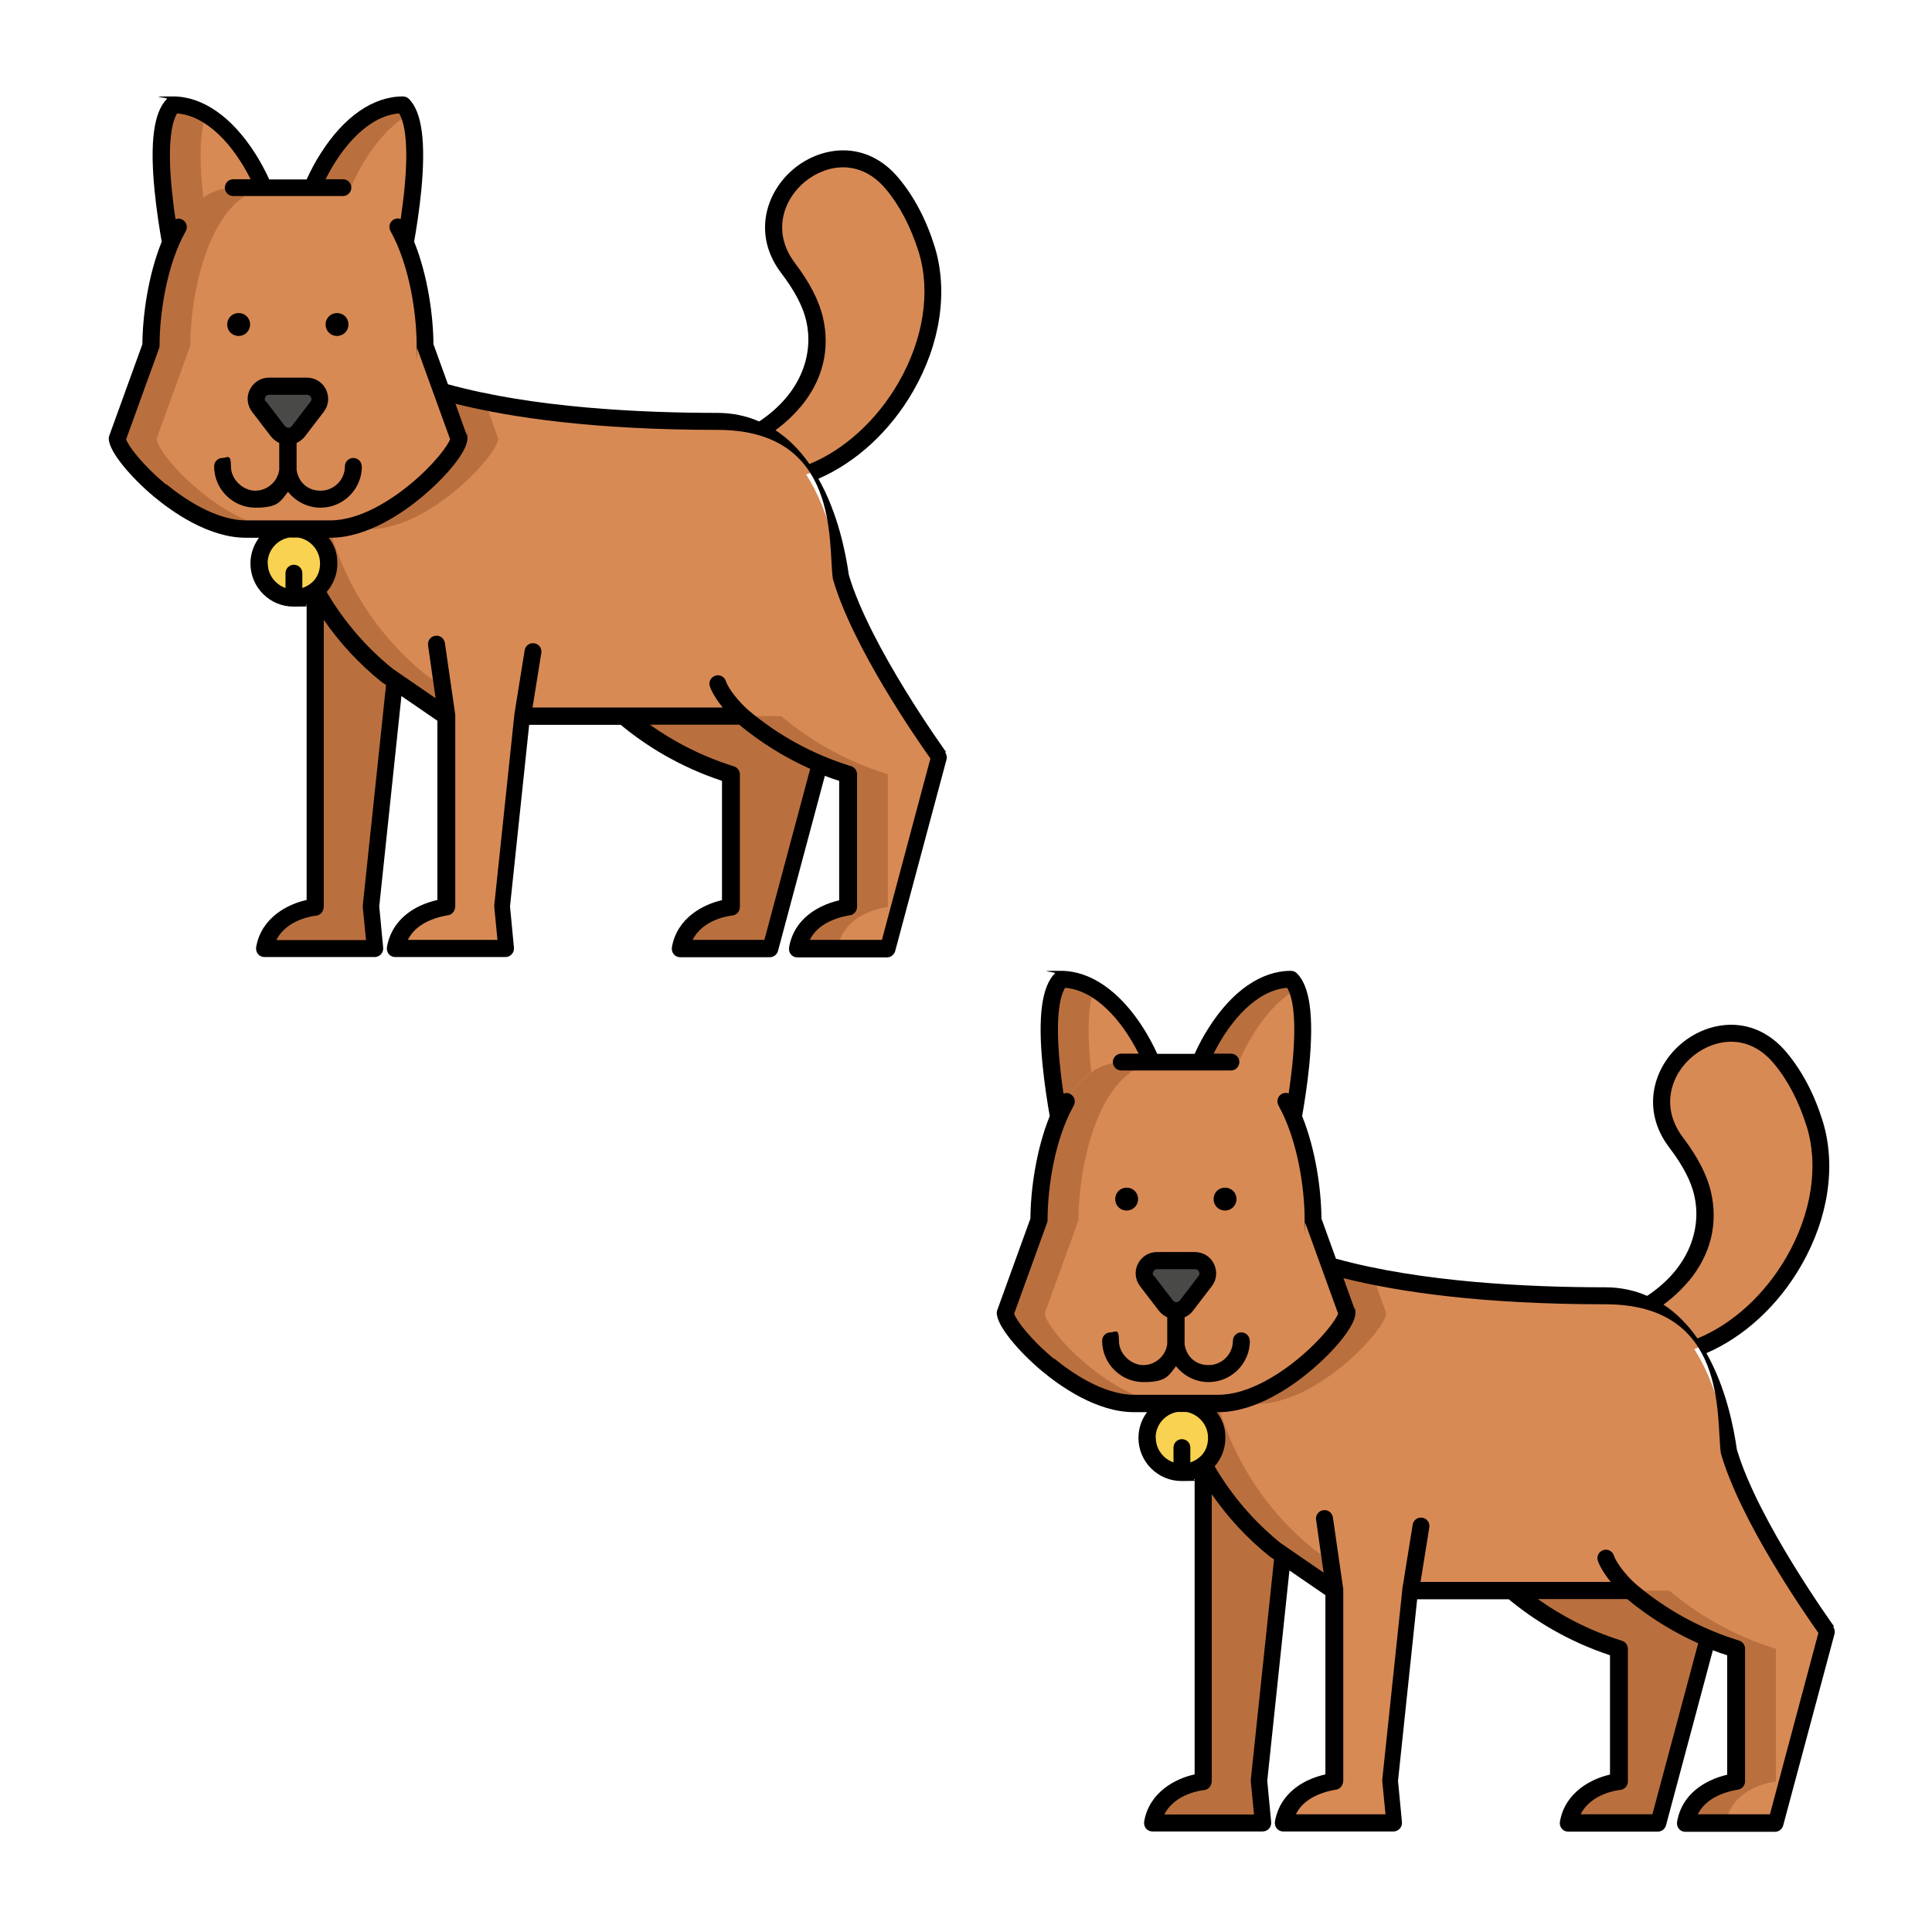 <?xml version="1.0" encoding="UTF-8"?><svg id="Calque_1" xmlns="http://www.w3.org/2000/svg" viewBox="0 0 1080 1080"><g id="Layer_2"><g><path d="M455.3,178.3c-2.1-9.1-7.4-18.8-14.7-28.3-29.5-38.6,26.9-84.7,58.1-47.5,7.9,9.4,14.5,21.5,19.3,36.8,15.8,50.7-24.1,116.4-75.8,128.4-16.7,3.9-40.9,4.6-44.8-14.5,38.5-12,66.1-39.9,58-74.9h0Z" fill="#d88a55"/><path d="M401.9,311.9h-6.3v-6.5h-10.1v-5.1c-23.7,14.1-65.6,67.3-65.6,67.3,0,0,27,46.1,88.8,65.2v74.2s-24.5,2.4-28.1,23.1h50.1l28.7-107.1s-51.1-70.4-57.5-111.2h0Z" fill="#ba703e"/><path d="M207.4,506.5l17.8-168.6-49-23.1v191.7h-.1v.5s-24.5,2.4-28.1,23.1h61.7l-2.3-23.6Z" fill="#ba703e"/><path d="M469.9,322.4c-4.6-34-22-86.8-69.1-86.8-160,0-200-37.2-200-37.2l-44.5,60.1c1.9,46.5,23.8,89.8,60,119l33.1,22.8v106.3h-.1v.5s-24.5,2.4-28.1,23.1h61.7l-2.3-23.6,11.2-106.3h122.9c14.2,12,33.9,24.6,59.6,32.5v74.2s-24.5,2.4-28.1,23.1h50.1l28.7-107.1s-43.1-59.4-55.1-100.7Z" fill="#d88a55"/><g><path d="M249.3,385l-10.9-7.5c-36.3-29.1-58.1-72.5-60-119l37.8-50.9c-11.1-5.3-15.3-9.2-15.3-9.2l-44.5,60.1c1.9,46.5,23.8,89.8,60,119l33,22.8v-15.2h0Z" fill="#ba703e"/><path d="M496.3,507v-74.2c-25.7-7.9-45.3-20.5-59.6-32.5h-22.1c14.2,12,33.9,24.6,59.6,32.5v74.2s-24.5,2.4-28.1,23.1h22.1c3.6-20.7,28.1-23.1,28.1-23.1Z" fill="#ba703e"/></g><path d="M156.3,258.5c.5,12.7,2.5,25.2,6,37.3h44.3c33.4,0,71.9-41.6,71.9-50.7l-7.4-20.5c-53.8-11-70.2-26.2-70.2-26.2l-44.5,60.1Z" fill="#ba703e"/><g><path d="M96.6,142.4s-14.8-68.9,0-83.7c32.7,0,59.3,51,59.3,83.7h-59.3Z" fill="#d88a55"/><path d="M115.3,64.2c-5.9-3.5-12.2-5.5-18.7-5.5-14.8,14.8,0,83.7,0,83.7h22.1s-12.1-56.5-3.4-78.2Z" fill="#ba703e"/><path d="M225.2,142.4s14.8-68.9,0-83.7c-32.7,0-59.3,51-59.3,83.7h59.3Z" fill="#d88a55"/><path d="M187.5,142.4c0-26.4,17.2-64.6,41.1-78.5-.9-2.1-2-3.9-3.3-5.3-32.7,0-59.3,51-59.3,83.7h21.5Z" fill="#ba703e"/><path d="M191.6,105.1h-61.3c-33.1,0-45.9,55-45.9,88.1l-18.8,51.9c0,9,38.5,50.7,71.9,50.7h46.9c33.4,0,71.9-41.6,71.9-50.7l-18.8-51.9c0-33.1-12.8-88.1-45.9-88.1Z" fill="#d88a55"/><path d="M87.6,245.1l18.8-51.9c0-33.1,12.8-88.1,45.9-88.1h-22.1c-33.1,0-45.9,55-45.9,88.1l-18.8,51.9c0,9,38.5,50.7,71.9,50.7h22.1c-33.4,0-71.9-41.6-71.9-50.7Z" fill="#ba703e"/><path d="M155.2,241.1l-10.5-13.7c-3.6-4.7-.3-11.5,5.7-11.5h21.1c5.9,0,9.3,6.8,5.7,11.5l-10.5,13.7c-2.9,3.7-8.5,3.7-11.3,0h0Z" fill="#494a47"/></g><circle cx="164.1" cy="314.9" r="19.3" transform="translate(-30.2 17.7) rotate(-5.7)" fill="#f8d250"/><g><path d="M528.8,420.3c-.4-.6-42.5-58.9-54.3-98.9-1.7-12.1-6-34.3-17-53.8,20.9-9,40.1-26.5,53-49,15.3-26.6,19.6-56,12-80.7-4.7-15.1-11.5-28-20.2-38.4-17.9-21.4-42.7-17.9-58-5.6-16.2,13-24,37.4-7.4,59,7.3,9.6,12,18.5,13.8,26.5,4,17.2-1.6,39.7-26.3,56.2-7.3-3.2-15.2-4.8-23.6-4.8-42.7,0-102.6-2.8-150.4-16l-8.1-22.4c-.1-15.6-3.1-38.3-10.8-57.3,1.2-6.9,2.9-17.4,4-28.6,2.6-27.2,.4-43.9-6.9-51.2-.9-.9-2.1-1.4-3.4-1.4-16.6,0-32.9,11.3-45.9,31.8-3,4.6-5.6,9.6-7.9,14.6h-20.9c-2.3-5.1-5-10-7.9-14.6-13.1-20.5-29.4-31.8-45.9-31.8s-2.5,.5-3.4,1.4c-7.3,7.3-9.6,24-6.9,51.2,1.1,11.2,2.8,21.7,4,28.6-7.7,19-10.7,41.6-10.8,57.3l-18.5,51.1c-.2,.5-.3,1.1-.3,1.6,0,7.4,12.6,21.9,25.1,32.4,10.3,8.6,30.7,23.1,51.5,23.1h7.4c-3,4-4.8,9-4.8,14.4,0,13.3,10.8,24.1,24.1,24.1s5-.4,7.3-1.1v165.1c-10.2,2.2-25.3,9.6-28.2,26.3-.2,1.4,.1,2.8,1,3.9s2.2,1.7,3.6,1.7h61.7c1.3,0,2.6-.6,3.5-1.6s1.3-2.3,1.2-3.6l-2.2-23.1,12.4-117.6,20.1,13.8v100.2c-2.7,.6-6.4,1.7-10.2,3.5-10,4.9-16.2,12.7-18,22.8-.2,1.4,.1,2.8,1,3.9s2.2,1.7,3.6,1.7h61.7c1.3,0,2.6-.6,3.5-1.6s1.3-2.3,1.2-3.6l-2.2-23.1,10.7-101.5h51.2c13.9,11.5,32.5,23.3,56.6,31.3v66.7c-10.2,2.3-25.1,9.7-28,26.3-.2,1.4,.1,2.8,1,3.9s2.2,1.7,3.6,1.7h50.1c2.1,0,4-1.4,4.6-3.5l26.2-97.9c2.6,1,5.3,2,8,2.8v66.8c-2.7,.6-6.3,1.7-10,3.5-10,4.9-16.3,12.7-18,22.8-.2,1.4,.1,2.8,1,3.9s2.2,1.7,3.6,1.7h50.1c2.1,0,4-1.4,4.6-3.5l28.7-107.1c.4-1.4,0-2.9-.7-4h0Zm-81.3-192.8c12.4-14.8,16.7-32.2,12.5-50.2-2.2-9.3-7.4-19.4-15.5-30.1-13.4-17.6-6.4-36.1,5.8-45.9,12.3-9.8,30.9-12.3,44.8,4.3,7.9,9.4,14,21.2,18.4,35.1,6.9,22.1,2.8,48.8-11.2,73.1-12.2,21.2-30.3,37.6-49.8,45.6-5.5-7.9-11.9-14.3-19-18.9,5.4-4,10.1-8.4,14-13.1h0Zm-354.7,43.3c-13.2-10.9-21.1-21.6-22.3-25.2l18.4-50.8c.2-.5,.3-1.1,.3-1.6,0-17.5,3.8-44.7,14.6-63.9,1.3-2.3,.5-5.2-1.8-6.5-1.2-.7-2.6-.8-3.9-.3-.8-5.1-1.5-11-2.1-17-2.7-27.7,.6-38.2,3-42.1,16.6,1.3,31.5,17.6,41.1,36.8h-9.7c-2.6,0-4.7,2.1-4.7,4.7s2.1,4.7,4.7,4.7h61.3c2.6,0,4.7-2.1,4.7-4.7s-2.1-4.7-4.7-4.7h-9.7c9.6-19.2,24.5-35.5,41.1-36.8,2.4,3.9,5.7,14.4,3,42-.6,6-1.4,11.9-2.1,17-1.2-.4-2.6-.4-3.9,.3-2.3,1.3-3.1,4.2-1.8,6.5,10.7,19.2,14.6,46.4,14.6,63.9s0,1.1,.3,1.6l18.4,50.8c-1.2,3.6-9.1,14.3-22.3,25.2-9.2,7.6-27.2,20.2-44.7,20.2h-46.9c-17.5,0-35.5-12.7-44.7-20.2h0Zm56.8,44.1c0-7.2,5.2-13.2,12.1-14.4h5.1c6.8,1.2,12.1,7.2,12.1,14.4s-4.1,11.8-9.9,13.8v-8.3c0-2.6-2.1-4.7-4.7-4.7s-4.7,2.1-4.7,4.7v8.3c-5.7-2-9.9-7.4-9.9-13.8Zm53.2,191.2c0,.3,0,.6,0,1l1.8,18.4h-50.1c5.8-11.8,21.4-13.6,22.1-13.6,2-.2,3.6-1.6,4.1-3.5,.2-.5,.3-1.1,.3-1.7v-160.2c9,13,19.8,24.7,32.4,34.8,0,0,.2,.1,.3,.2l2.1,1.4-13,123.2Zm224.4,19.3h-40c5.8-11.8,21.4-13.6,22.1-13.6,2.4-.2,4.3-2.3,4.3-4.7v-74.2c0-2.1-1.4-3.9-3.3-4.5-18.9-5.9-34.5-14.4-47-23.3h49.9c12.1,10,25.4,18.3,39.7,24.7l-25.6,95.6Zm65.6,0h-40.1c2.1-4.3,5.7-7.7,10.8-10.2,5.8-2.8,11.3-3.5,11.3-3.5,2.4-.2,4.3-2.3,4.3-4.7v-74.2c0-2.1-1.4-3.9-3.3-4.5-21.4-6.6-40.8-17.2-57.8-31.6-2.4-2.2-4.3-4.2-5.7-5.9-5.1-5.9-6.5-9.8-6.5-10-.8-2.5-3.4-3.9-5.9-3.1-2.5,.8-3.9,3.4-3.1,5.9,.1,.4,1.6,5,7.2,11.9h-106.3l4.9-30.5c.4-2.6-1.3-5-3.9-5.4-2.6-.4-5,1.3-5.4,3.9l-5.8,36c0,.1,0,.2,0,.3,0,0,0,0,0,0l-11.2,106.2c0,.3,0,.6,0,1l1.8,18.4h-50.1c2.1-4.3,5.7-7.7,10.8-10.2,5.8-2.8,11.3-3.5,11.3-3.5,2-.2,3.6-1.6,4.1-3.5,.2-.5,.3-1.1,.3-1.7v-106.2s0,0,0,0c0-.2,0-.5,0-.7l-5.8-40.2c-.4-2.6-2.8-4.4-5.4-4-2.6,.4-4.4,2.8-4,5.4l4.2,29.5-24-16.5c-15-12.1-27.4-26.7-36.9-42.9,3.7-4.2,6-9.8,6-15.9s-1.8-10.4-4.8-14.4h.9c20.8,0,41.2-14.4,51.5-23.1,12.5-10.4,25.1-24.9,25.1-32.4s0-1.1-.3-1.6l-6.4-17.8c31.2,7.8,78,14.6,146.5,14.6s61.8,63.3,64.4,82.7c0,.2,0,.5,.1,.7,11,38,47,89.7,54.5,100.3l-27.1,101.4Z"/><path d="M133.4,187.8c3.5,0,6.4-2.8,6.4-6.4s-2.8-6.4-6.4-6.4-6.4,2.8-6.4,6.4,2.8,6.4,6.4,6.4Z"/><path d="M188.4,187.8c3.5,0,6.4-2.8,6.4-6.4s-2.8-6.4-6.4-6.4-6.4,2.8-6.4,6.4,2.8,6.4,6.4,6.4Z"/><path d="M202.2,260.7c0-2.6-2.1-4.7-4.7-4.7s-4.7,2.1-4.7,4.7c0,7.5-6.1,13.6-13.6,13.6s-12.4-5-13.4-11.6v-15.1c1.8-.8,3.4-2,4.7-3.7l10.5-13.7c2.8-3.6,3.2-8.4,1.2-12.5-2-4.1-6.1-6.6-10.7-6.6h-21.1c-4.6,0-8.6,2.5-10.7,6.6s-1.5,8.9,1.2,12.5l10.5,13.7c1.3,1.6,2.9,2.9,4.7,3.7v15.1c-1,6.6-6.7,11.6-13.4,11.6s-13.6-6.1-13.6-13.6-2.1-4.7-4.7-4.7-4.7,2.1-4.7,4.7c0,12.7,10.4,23.1,23.1,23.1s13.9-3.4,18.2-8.9c4.3,5.4,10.9,8.9,18.2,8.9,12.7,0,23.1-10.4,23.1-23.1h0Zm-53.7-36.2c-.8-1.1-.4-2.1-.2-2.5,.2-.4,.8-1.3,2.2-1.3h21.1c1.4,0,2,.9,2.2,1.3,.2,.4,.6,1.5-.2,2.5l-10.5,13.7c-.6,.8-1.5,.9-1.9,.9s-1.3-.1-1.9-.9l-10.5-13.7Z"/></g></g></g><g id="Layer_2-2"><g><path d="M951.8,667.2c-2.1-9.1-7.4-18.8-14.7-28.3-29.5-38.6,26.9-84.7,58.1-47.5,7.9,9.4,14.5,21.5,19.3,36.8,15.8,50.7-24.1,116.4-75.8,128.4-16.7,3.9-40.9,4.6-44.8-14.5,38.5-12,66.1-39.9,58-74.9h0Z" fill="#d88a55"/><path d="M898.3,800.8h-6.3v-6.5h-10.1v-5.1c-23.7,14.1-65.6,67.3-65.6,67.3,0,0,27,46.1,88.8,65.2v74.2s-24.5,2.4-28.1,23.1h50.1l28.7-107.1s-51.1-70.4-57.5-111.2h0Z" fill="#ba703e"/><path d="M703.8,995.4l17.8-168.6-49-23.1v191.7h-.1v.5s-24.5,2.4-28.1,23.1h61.7l-2.3-23.6Z" fill="#ba703e"/><path d="M966.3,811.2c-4.6-34-22-86.8-69.1-86.8-160,0-200-37.2-200-37.2l-44.5,60.1c1.9,46.5,23.8,89.8,60,119l33.1,22.8v106.3h-.1v.5s-24.5,2.4-28.1,23.1h61.7l-2.3-23.6,11.2-106.3h122.9c14.2,12,33.9,24.6,59.6,32.5v74.2s-24.5,2.4-28.1,23.1h50.1l28.7-107.1s-43.1-59.4-55.1-100.7Z" fill="#d88a55"/><g><path d="M745.7,873.9l-10.9-7.5c-36.3-29.1-58.1-72.5-60-119l37.8-50.9c-11.1-5.3-15.3-9.2-15.3-9.2l-44.5,60.1c1.9,46.5,23.8,89.8,60,119l33,22.8v-15.2h0Z" fill="#ba703e"/><path d="M992.8,995.9v-74.2c-25.7-7.9-45.3-20.5-59.6-32.5h-22.1c14.2,12,33.9,24.6,59.6,32.5v74.2s-24.5,2.4-28.1,23.1h22.1c3.6-20.7,28.1-23.1,28.1-23.1Z" fill="#ba703e"/></g><path d="M652.7,747.4c.5,12.7,2.5,25.2,6,37.3h44.3c33.4,0,71.9-41.6,71.9-50.7l-7.4-20.5c-53.8-11-70.2-26.2-70.2-26.2l-44.5,60.1Z" fill="#ba703e"/><g><path d="M593.1,631.2s-14.8-68.9,0-83.7c32.7,0,59.3,51,59.3,83.7h-59.3Z" fill="#d88a55"/><path d="M611.7,553c-5.9-3.5-12.2-5.5-18.7-5.5-14.8,14.8,0,83.7,0,83.7h22.1s-12.1-56.5-3.4-78.2Z" fill="#ba703e"/><path d="M721.6,631.2s14.8-68.9,0-83.7c-32.7,0-59.3,51-59.3,83.7h59.3Z" fill="#d88a55"/><path d="M683.9,631.2c0-26.4,17.2-64.6,41.1-78.5-.9-2.1-2-3.9-3.3-5.3-32.7,0-59.3,51-59.3,83.7h21.5Z" fill="#ba703e"/><path d="M688,593.9h-61.3c-33.1,0-45.9,55-45.9,88.1l-18.8,51.9c0,9,38.5,50.7,71.9,50.7h46.9c33.4,0,71.9-41.6,71.9-50.7l-18.8-51.9c0-33.1-12.8-88.1-45.9-88.1Z" fill="#d88a55"/><path d="M584.1,734l18.8-51.9c0-33.1,12.8-88.1,45.9-88.1h-22.1c-33.1,0-45.9,55-45.9,88.1l-18.8,51.9c0,9,38.5,50.7,71.9,50.7h22.1c-33.4,0-71.9-41.6-71.9-50.7Z" fill="#ba703e"/><path d="M651.7,730l-10.5-13.7c-3.6-4.7-.3-11.5,5.7-11.5h21.1c5.9,0,9.3,6.8,5.7,11.5l-10.5,13.7c-2.9,3.7-8.5,3.7-11.3,0h0Z" fill="#494a47"/></g><circle cx="660.6" cy="803.7" r="19.3" transform="translate(-76 69) rotate(-5.7)" fill="#f8d250"/><g><path d="M1025.2,909.1c-.4-.6-42.5-58.9-54.3-98.9-1.7-12.1-6-34.3-17-53.8,20.9-9,40.1-26.5,53-49,15.3-26.6,19.6-56,12-80.7-4.7-15.1-11.5-28-20.2-38.4-17.9-21.4-42.7-17.9-58-5.6-16.2,13-24,37.4-7.4,59,7.3,9.6,12,18.5,13.8,26.5,4,17.2-1.6,39.7-26.3,56.2-7.3-3.2-15.2-4.8-23.6-4.8-42.7,0-102.6-2.8-150.4-16l-8.1-22.4c-.1-15.6-3.1-38.3-10.8-57.3,1.2-6.9,2.9-17.4,4-28.6,2.6-27.2,.4-43.9-6.9-51.2-.9-.9-2.1-1.4-3.4-1.4-16.6,0-32.9,11.3-45.9,31.8-3,4.6-5.6,9.6-7.9,14.6h-20.9c-2.3-5.1-5-10-7.9-14.6-13.1-20.5-29.4-31.8-45.9-31.8s-2.5,.5-3.4,1.4c-7.3,7.3-9.6,24-6.9,51.2,1.1,11.2,2.8,21.7,4,28.6-7.7,19-10.7,41.6-10.8,57.3l-18.5,51.1c-.2,.5-.3,1.1-.3,1.6,0,7.4,12.6,21.9,25.1,32.4,10.3,8.6,30.7,23.1,51.5,23.1h7.4c-3,4-4.8,9-4.8,14.4,0,13.3,10.8,24.1,24.1,24.1s5-.4,7.3-1.1v165.1c-10.2,2.2-25.3,9.6-28.2,26.3-.2,1.4,.1,2.8,1,3.9s2.2,1.7,3.6,1.7h61.7c1.3,0,2.6-.6,3.5-1.6s1.3-2.3,1.2-3.6l-2.2-23.1,12.4-117.6,20.1,13.8v100.2c-2.7,.6-6.4,1.7-10.2,3.5-10,4.9-16.2,12.7-18,22.8-.2,1.4,.1,2.8,1,3.9s2.2,1.7,3.6,1.7h61.7c1.3,0,2.6-.6,3.5-1.6s1.3-2.3,1.2-3.6l-2.2-23.1,10.7-101.5h51.2c13.9,11.5,32.5,23.3,56.6,31.3v66.7c-10.2,2.3-25.1,9.7-28,26.3-.2,1.4,.1,2.8,1,3.9s2.2,1.7,3.6,1.7h50.1c2.1,0,4-1.4,4.6-3.5l26.2-97.9c2.6,1,5.3,2,8,2.8v66.8c-2.7,.6-6.3,1.7-10,3.5-10,4.9-16.3,12.7-18,22.8-.2,1.4,.1,2.8,1,3.9s2.2,1.7,3.6,1.7h50.1c2.1,0,4-1.4,4.6-3.5l28.7-107.1c.4-1.4,0-2.9-.7-4h0Zm-81.3-192.8c12.4-14.8,16.7-32.2,12.5-50.2-2.2-9.3-7.4-19.4-15.5-30.1-13.4-17.6-6.4-36.1,5.8-45.9,12.3-9.8,30.9-12.3,44.8,4.3,7.9,9.4,14,21.2,18.4,35.1,6.9,22.1,2.8,48.8-11.2,73.1-12.2,21.2-30.3,37.6-49.8,45.6-5.5-7.9-11.9-14.3-19-18.9,5.4-4,10.1-8.4,14-13.1h0Zm-354.7,43.3c-13.2-10.9-21.1-21.6-22.3-25.2l18.4-50.8c.2-.5,.3-1.1,.3-1.6,0-17.5,3.8-44.7,14.6-63.9,1.3-2.3,.5-5.2-1.8-6.5-1.2-.7-2.6-.8-3.9-.3-.8-5.1-1.5-11-2.1-17-2.7-27.7,.6-38.2,3-42.1,16.6,1.3,31.5,17.6,41.1,36.8h-9.7c-2.6,0-4.7,2.1-4.7,4.7s2.1,4.7,4.7,4.7h61.3c2.6,0,4.7-2.1,4.7-4.7s-2.1-4.7-4.7-4.7h-9.7c9.6-19.2,24.5-35.5,41.1-36.8,2.4,3.9,5.7,14.4,3,42-.6,6-1.4,11.9-2.1,17-1.2-.4-2.6-.4-3.9,.3-2.3,1.3-3.1,4.2-1.8,6.5,10.7,19.2,14.6,46.4,14.6,63.9s0,1.1,.3,1.6l18.4,50.8c-1.2,3.6-9.1,14.3-22.3,25.2-9.2,7.6-27.2,20.2-44.7,20.2h-46.9c-17.5,0-35.5-12.7-44.7-20.2h0Zm56.8,44.1c0-7.2,5.2-13.2,12.1-14.4h5.1c6.8,1.2,12.1,7.2,12.1,14.4s-4.1,11.8-9.9,13.8v-8.3c0-2.6-2.1-4.7-4.7-4.7s-4.7,2.1-4.7,4.7v8.3c-5.7-2-9.9-7.4-9.9-13.8Zm53.2,191.2c0,.3,0,.6,0,1l1.8,18.4h-50.1c5.8-11.8,21.4-13.6,22.1-13.6,2-.2,3.6-1.6,4.1-3.5,.2-.5,.3-1.1,.3-1.7v-160.2c9,13,19.8,24.7,32.4,34.8,0,0,.2,.1,.3,.2l2.1,1.4-13,123.2Zm224.4,19.3h-40c5.8-11.8,21.4-13.6,22.1-13.6,2.4-.2,4.3-2.3,4.3-4.7v-74.2c0-2.1-1.4-3.9-3.3-4.5-18.9-5.9-34.5-14.4-47-23.3h49.9c12.1,10,25.4,18.3,39.7,24.7l-25.6,95.6Zm65.6,0h-40.1c2.1-4.3,5.7-7.7,10.8-10.2,5.8-2.8,11.3-3.5,11.3-3.5,2.4-.2,4.3-2.3,4.3-4.7v-74.2c0-2.1-1.4-3.9-3.3-4.5-21.4-6.6-40.8-17.2-57.8-31.6-2.4-2.2-4.3-4.2-5.7-5.9-5.1-5.9-6.5-9.8-6.5-10-.8-2.5-3.4-3.9-5.9-3.1-2.5,.8-3.9,3.4-3.1,5.9,.1,.4,1.6,5,7.2,11.9h-106.3l4.9-30.5c.4-2.6-1.3-5-3.9-5.4-2.6-.4-5,1.3-5.4,3.9l-5.8,36c0,.1,0,.2,0,.3,0,0,0,0,0,0l-11.2,106.2c0,.3,0,.6,0,1l1.8,18.4h-50.1c2.1-4.3,5.7-7.7,10.8-10.2,5.8-2.8,11.3-3.5,11.3-3.5,2-.2,3.6-1.6,4.1-3.5,.2-.5,.3-1.1,.3-1.7v-106.2s0,0,0,0c0-.2,0-.5,0-.7l-5.8-40.2c-.4-2.6-2.8-4.4-5.4-4-2.6,.4-4.4,2.8-4,5.4l4.2,29.5-24-16.5c-15-12.1-27.4-26.7-36.9-42.9,3.7-4.2,6-9.8,6-15.9s-1.8-10.4-4.8-14.4h.9c20.8,0,41.2-14.4,51.5-23.1,12.5-10.4,25.1-24.9,25.1-32.4s0-1.1-.3-1.6l-6.4-17.8c31.2,7.8,78,14.6,146.5,14.6s61.8,63.3,64.4,82.7c0,.2,0,.5,.1,.7,11,38,47,89.7,54.5,100.3l-27.1,101.4Z"/><path d="M629.8,676.7c3.5,0,6.4-2.8,6.4-6.4s-2.8-6.4-6.4-6.4-6.4,2.8-6.4,6.4,2.8,6.4,6.4,6.4Z"/><path d="M684.8,676.7c3.5,0,6.4-2.8,6.4-6.4s-2.8-6.4-6.4-6.4-6.4,2.8-6.4,6.4,2.8,6.4,6.4,6.4Z"/><path d="M698.6,749.5c0-2.6-2.1-4.7-4.7-4.7s-4.7,2.1-4.7,4.7c0,7.5-6.1,13.6-13.6,13.6s-12.4-5-13.4-11.6v-15.1c1.8-.8,3.4-2,4.7-3.7l10.5-13.7c2.8-3.6,3.2-8.4,1.2-12.5-2-4.1-6.1-6.6-10.7-6.6h-21.1c-4.6,0-8.6,2.5-10.7,6.6s-1.5,8.9,1.2,12.5l10.5,13.7c1.3,1.6,2.9,2.9,4.7,3.7v15.1c-1,6.6-6.7,11.6-13.4,11.6s-13.6-6.1-13.6-13.6-2.1-4.7-4.7-4.7-4.7,2.1-4.7,4.7c0,12.7,10.4,23.1,23.1,23.1s13.9-3.4,18.2-8.9c4.3,5.4,10.9,8.9,18.2,8.9,12.7,0,23.1-10.4,23.1-23.1h0Zm-53.7-36.2c-.8-1.1-.4-2.1-.2-2.5,.2-.4,.8-1.3,2.2-1.3h21.1c1.4,0,2,.9,2.2,1.3,.2,.4,.6,1.5-.2,2.5l-10.5,13.7c-.6,.8-1.5,.9-1.9,.9s-1.3-.1-1.9-.9l-10.5-13.7Z"/></g></g></g></svg>